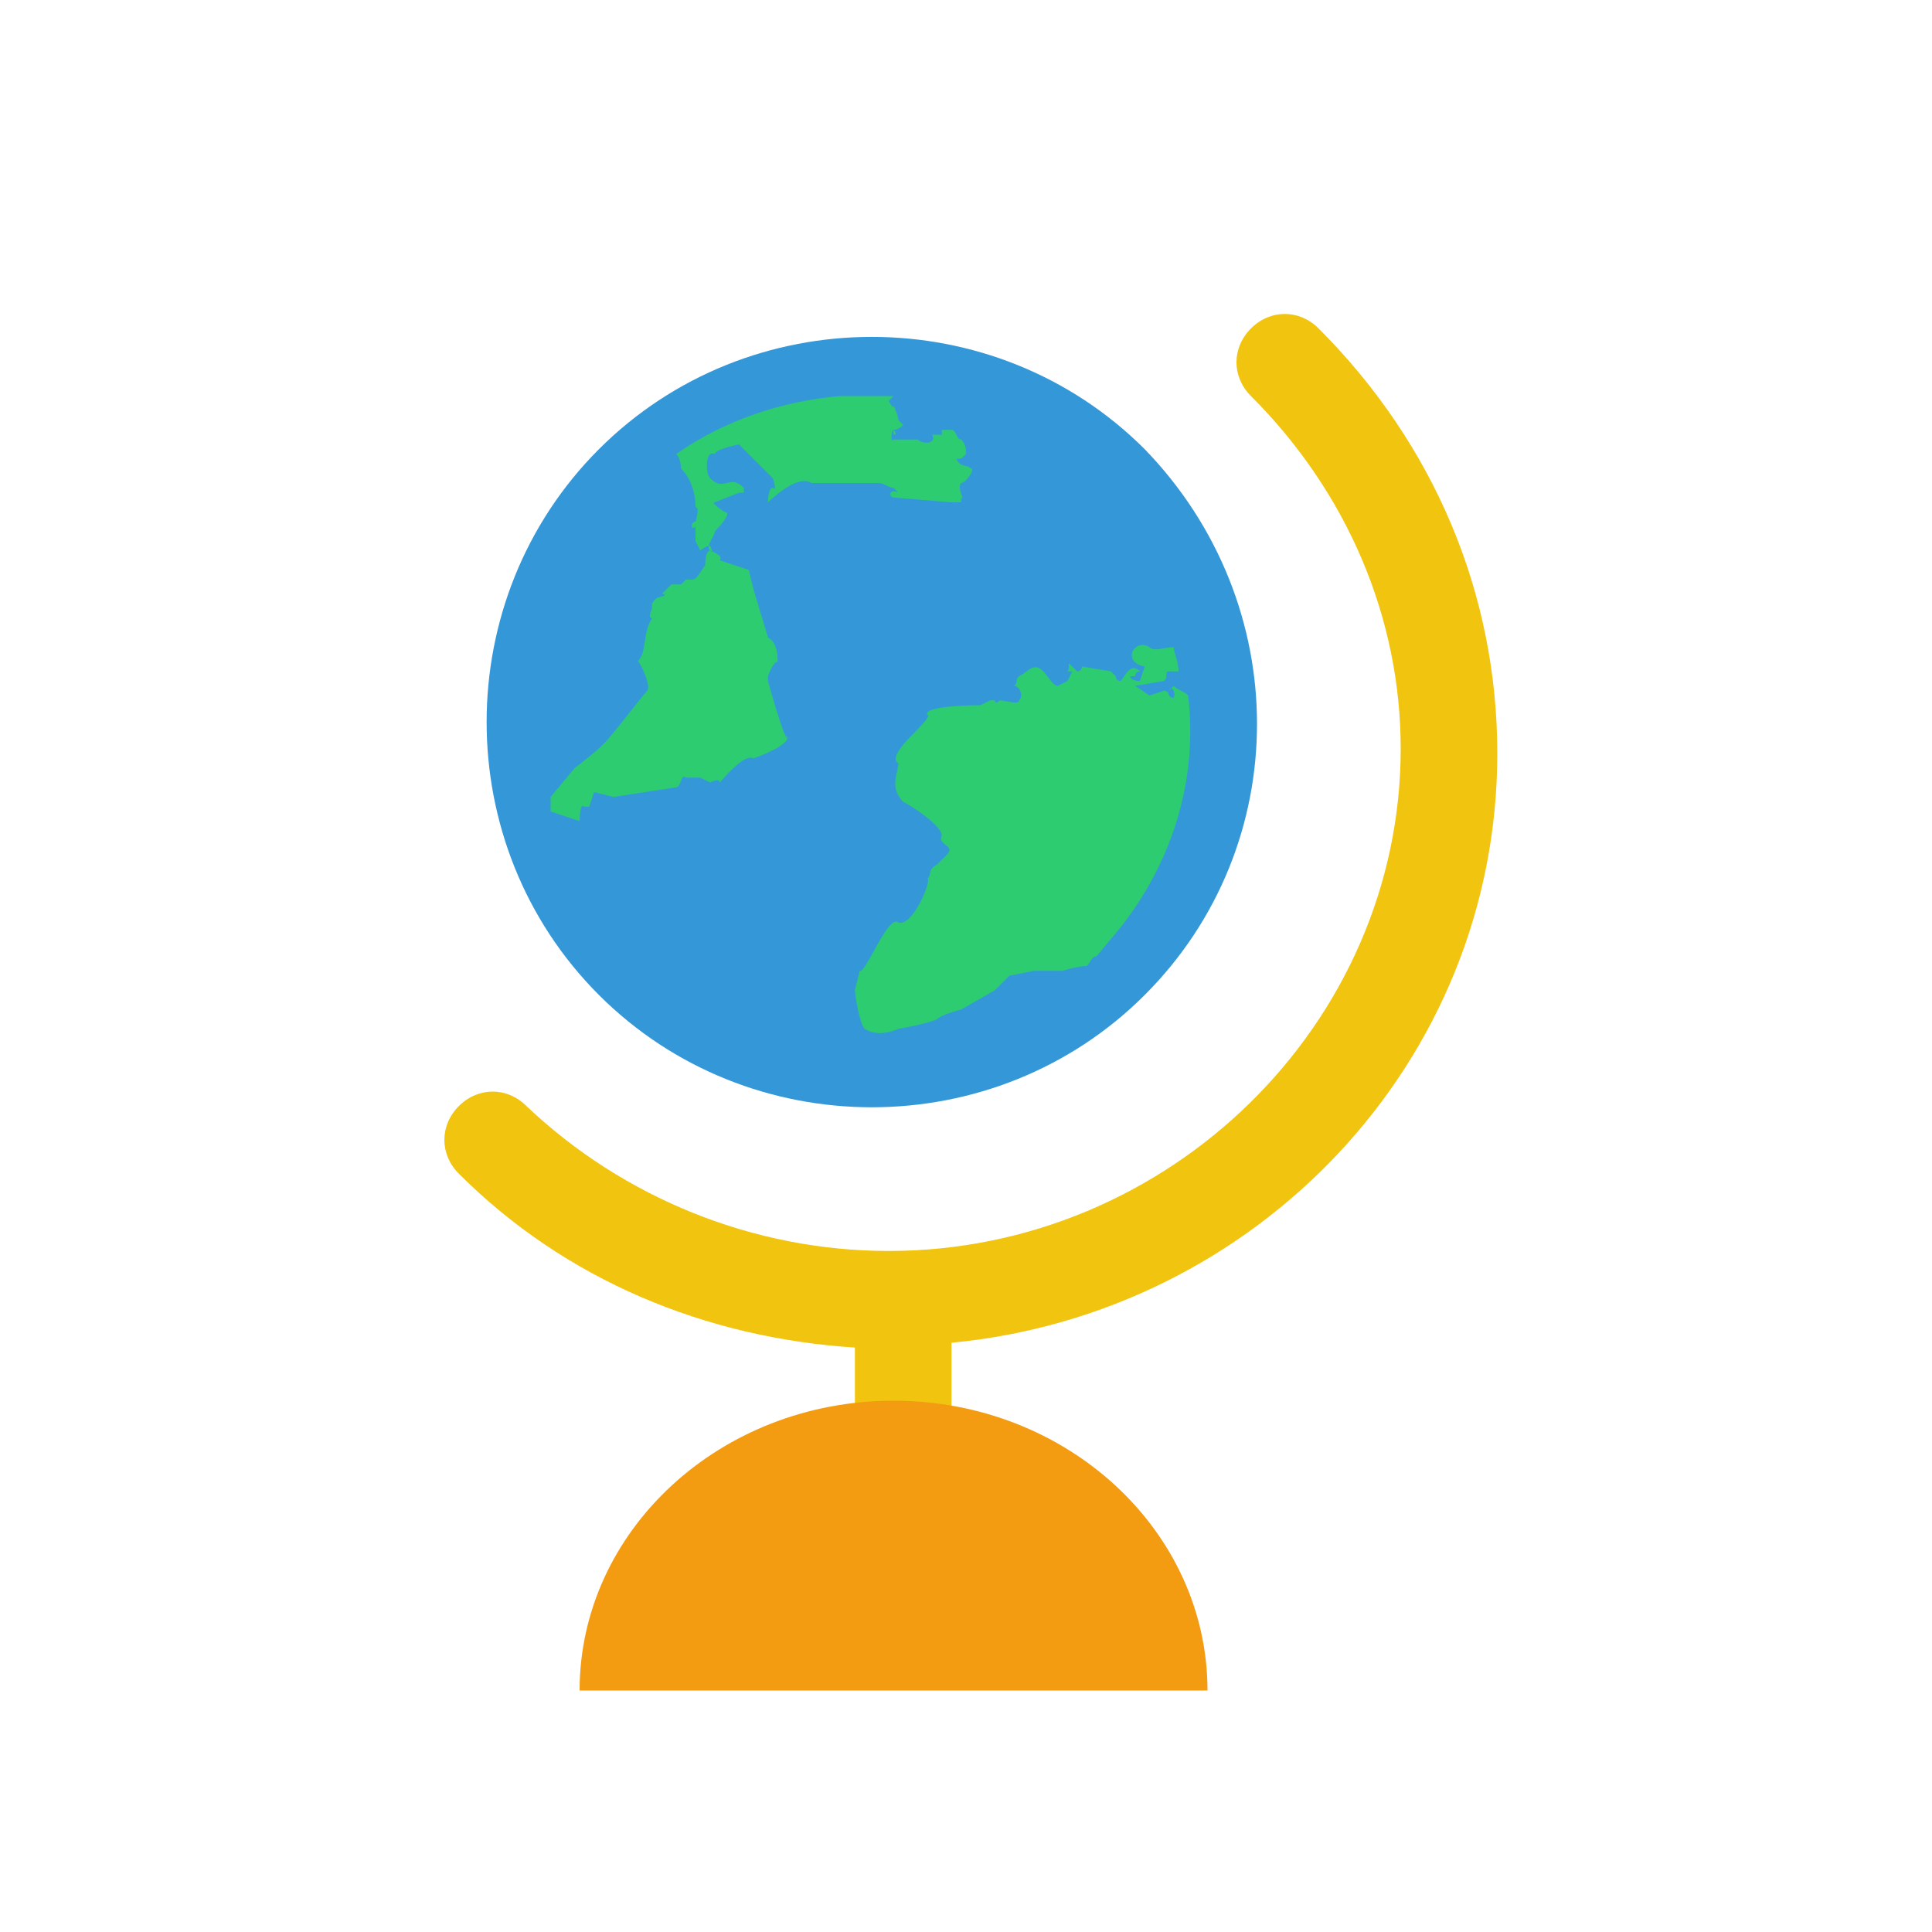 <?xml version="1.0" encoding="utf-8"?>
<!-- Generator: Adobe Illustrator 18.0.0, SVG Export Plug-In . SVG Version: 6.00 Build 0)  -->
<!DOCTYPE svg PUBLIC "-//W3C//DTD SVG 1.1//EN" "http://www.w3.org/Graphics/SVG/1.1/DTD/svg11.dtd">
<svg version="1.1" xmlns="http://www.w3.org/2000/svg" xmlns:xlink="http://www.w3.org/1999/xlink" x="0px" y="0px"
	 viewBox="0 0 40 40" enable-background="new 0 0 40 40" xml:space="preserve">
<g id="Outdoors">
	<g id="TNT_5_">
	</g>
	<g id="Bicycle_14_">
	</g>
	<g id="Globe_3_">
		<g id="Globe_1_">
			<g>
				<path fill-rule="evenodd" clip-rule="evenodd" fill="#F1C40F" d="M27.3,6.8c-0.4-0.4-1-0.4-1.4,0c-0.4,0.4-0.4,1,0,1.4
					c2,2,3.1,4.6,3.1,7.3c0,5.7-4.8,10.4-10.6,10.4c-2.8,0-5.5-1.1-7.5-3c-0.4-0.4-1-0.4-1.4,0c-0.4,0.4-0.4,1,0,1.4
					c2.2,2.2,5.1,3.4,8.2,3.6v1.7h2v-1.8C26,27.2,31,22,31,15.6C31,12.3,29.7,9.2,27.3,6.8z"/>
			</g>
		</g>
	</g>
	<g id="Direction_1_">
	</g>
	<g id="Pin_4_">
	</g>
	<g id="Location_2_">
	</g>
	<g id="Map_5_">
	</g>
	<g id="Cloud_2_">
	</g>
	<g id="Wind_3_">
	</g>
	<g id="Cloudy">
	</g>
	<g id="Partly_Cloudy_2_">
	</g>
	<g id="Storm">
	</g>
	<g id="Snow_3_">
	</g>
	<g id="Rain_3_">
	</g>
	<g id="Radar_8_">
	</g>
	<g id="Helmet_04">
	</g>
	<g id="Helmet_03">
	</g>
	<g id="Helmet_02">
	</g>
	<g id="Helmet_01">
	</g>
	<g id="Rocket_6_">
	</g>
	<g id="Compass_3_">
	</g>
	<g id="Hatchet_5_">
	</g>
	<g id="Wigwam_6_">
	</g>
	<g id="Lifesaver">
	</g>
	<g id="Umbrella_4_">
	</g>
	<g id="Drops_4_">
	</g>
	<g id="Snowflake_10_">
	</g>
	<g id="Tree_Alt_3_">
	</g>
	<g id="Tree_3_">
	</g>
	<g id="Current_2_">
	</g>
	<g id="Electricity_2_">
	</g>
	<g id="Fire">
	</g>
	<g id="Moon_2_">
	</g>
	<g id="Sun_4_">
	</g>
	<path fill="#F39C12" d="M12,35c0-3.3,2.9-6,6.5-6s6.5,2.7,6.5,6"/>
</g>
<g id="Lockup">
	<path fill="#3498D8" d="M23.7,9.3c-3.1-3.1-8.2-3.1-11.3,0c-3.1,3.1-3.1,8.2,0,11.3c3.1,3.1,8.2,3.1,11.3,0
		C26.8,17.5,26.8,12.5,23.7,9.3z"/>
	<path id="_x3C_Path_x3E__25_" fill="#2ECC71" d="M12.5,15.4c-0.2,0.2-0.6,0.5-0.6,0.5l-0.5,0.6c0,0,0,0.1,0,0.1c0,0,0,0,0,0.1
		c0,0,0,0,0,0c0,0,0,0.1,0,0.1l0.6,0.2c0,0,0-0.4,0.1-0.3c0,0,0.1,0,0.1,0l0.1-0.3l0.4,0.1l1.3-0.2c0.1,0,0.1-0.3,0.2-0.2
		c0.1,0,0.2,0,0.2,0c0,0,0,0,0,0c0,0,0.2,0,0.1,0c0,0,0.2,0.1,0.2,0.1c0,0,0.2-0.1,0.2,0c0.1-0.1,0.5-0.6,0.7-0.5
		c0,0,0.6-0.2,0.7-0.4c0,0,0,0,0,0c0,0,0,0,0,0c-0.1-0.1,0-0.1,0,0c-0.1-0.1-0.4-1.2-0.4-1.2c0-0.1,0-0.1,0-0.1c0,0,0.1-0.3,0.2-0.3
		c0-0.1,0-0.4-0.2-0.5l-0.3-1l-0.1-0.4l-0.6-0.2c0.1-0.1-0.2-0.2-0.2-0.2c-0.1-0.1,0.1-0.3,0.1-0.4c0,0,0.4-0.4,0.2-0.4
		c0,0-0.3-0.2-0.2-0.2l0.5-0.2c0,0,0.1,0,0.1,0c0,0,0-0.2,0-0.1c-0.3-0.3-0.4,0.1-0.7-0.2c-0.1-0.1-0.1-0.6,0.1-0.5
		c0-0.1,0.5-0.2,0.5-0.2L16,9.9c0,0,0.1,0.3,0,0.2c-0.1,0-0.1,0.3-0.1,0.3c0,0,0,0,0,0c0,0,0.6-0.6,0.9-0.4l1.4,0
		c0.1,0,0.2,0.1,0.3,0.1c0,0,0,0,0,0c0,0,0.1,0.1,0.1,0.1c-0.2-0.1-0.2,0.1-0.1,0.1l1.2,0.1c0,0,0.2,0,0.2,0c0,0,0-0.1,0-0.1
		c0.1,0.1-0.1-0.2,0-0.3c0,0,0,0,0,0c0.1,0,0.3-0.3,0.2-0.3c0,0,0,0,0,0c-0.1-0.1-0.2,0-0.3-0.2c0.1,0,0.1,0,0.2-0.1
		c0-0.1,0-0.2-0.1-0.3c0,0,0,0,0,0c-0.1,0-0.1-0.2-0.2-0.2c0,0-0.2,0-0.1,0c0,0-0.1,0-0.1,0c0,0,0,0.1,0,0.1c-0.1,0-0.1,0-0.2,0
		c0.1,0.2-0.2,0.2-0.3,0.1c-0.2,0-0.1,0-0.3,0c-0.1,0-0.1,0-0.2,0c-0.1,0.1,0-0.4,0-0.1c0.1,0,0-0.1,0-0.1c0,0,0.1,0,0.2-0.1
		c0,0-0.1-0.1-0.1-0.1c0,0,0,0,0,0c0,0,0,0,0,0l0,0c0-0.1-0.1-0.3-0.1-0.3c0,0,0,0,0,0c0,0.1-0.1-0.1-0.1-0.1c0,0,0.1-0.1,0.1-0.1
		c0,0,0,0,0,0c-0.3,0-1.1,0-1.1,0c-1.2,0.1-2.4,0.5-3.4,1.2c0.1,0.1,0.1,0.3,0.1,0.3c0.2,0.2,0.3,0.5,0.3,0.8c0.1,0,0,0.3,0,0.3
		c-0.1,0-0.1,0.2,0,0.1c0,0,0,0.2,0,0.3l0.1,0.2c0,0,0.1-0.1,0.2-0.1c0,0,0.1,0.2,0,0.1c-0.1,0-0.1,0.3-0.1,0.3
		C14.4,12,14.4,12,14.3,12c0,0-0.1,0-0.1,0c0,0-0.1,0.1-0.1,0.1c0,0-0.2,0-0.2,0c0,0-0.2,0.2-0.2,0.2c0.1,0,0,0,0.1,0
		c-0.1,0,0,0.1,0,0c-0.1,0.1-0.2,0-0.3,0.2c0,0,0,0.1,0,0.1c0,0-0.1,0.2,0,0.2c-0.2,0.3-0.1,0.7-0.3,0.9c0,0,0.1,0.1,0,0
		c0-0.1,0.3,0.5,0.2,0.6C13.3,14.4,12.7,15.2,12.5,15.4z"/>
	<path id="_x3C_Path_x3E__24_" fill="#2ECC71" d="M23.2,19.2c1.1-1.4,1.6-3.1,1.4-4.8c-0.1-0.1-0.2-0.1-0.3-0.2c0,0-0.1,0.1-0.1,0.1
		c0.1-0.2,0.2,0.3,0,0.1c0-0.1-0.1-0.1-0.1-0.1c0,0-0.3,0.1-0.3,0.1s-0.3-0.2-0.3-0.2c0,0,0-0.1,0,0l0.6-0.1c0.1-0.1,0-0.2,0.1-0.2
		c0,0,0,0,0,0c0,0,0.1,0,0.1,0c0,0,0.1,0,0.1,0c0-0.2-0.1-0.4-0.1-0.5c-0.2,0-0.4,0.1-0.5,0c-0.3-0.2-0.6,0.3-0.1,0.4
		c0,0-0.1,0.3-0.1,0.3c0,0-0.2,0-0.2-0.1c0,0,0.1,0,0.1,0c0,0,0-0.1,0.1-0.1c-0.2-0.2-0.3,0.1-0.4,0.2c0,0-0.1,0-0.1-0.1
		c0,0-0.1-0.1-0.1-0.1l-0.6-0.1c0,0,0,0.1-0.1,0.1c-0.3-0.3-0.1-0.1-0.2,0c0,0,0,0,0.1,0c0,0-0.1,0.2-0.1,0.2c0,0-0.2,0.1-0.2,0.1
		c-0.1,0-0.2-0.2-0.3-0.3c-0.2-0.2-0.3,0-0.5,0.1c-0.1,0.1,0,0.1-0.1,0.2c0.1,0,0.2,0.2,0.1,0.3c0,0.1-0.3,0-0.4,0
		c0,0-0.1,0.1-0.1,0c0,0-0.1,0-0.1,0c0,0-0.2,0.1-0.2,0.1c0,0-0.1,0,0,0c0,0-1.2,0-1.1,0.2c0.1,0-0.2,0.3-0.3,0.4
		c-0.1,0.1-0.5,0.5-0.3,0.6c0,0.2-0.2,0.5,0.1,0.8c0.2,0.1,0.8,0.5,0.8,0.7c-0.1,0.2,0.3,0.2,0.1,0.4c-0.1,0.1-0.2,0.2-0.2,0.2
		c-0.2,0.1-0.1,0.2-0.2,0.3c0.1,0-0.3,1-0.6,0.9c-0.2-0.2-0.7,1.1-0.8,1c0,0-0.1,0.4-0.1,0.4c0,0.1,0.1,0.7,0.2,0.8
		c0.3,0.2,0.7,0,0.7,0s0.6-0.1,0.8-0.2c0.1-0.1,0.5-0.2,0.5-0.2l0.7-0.4l0.3-0.3l0.5-0.1l0.6,0c0,0,0.3-0.1,0.5-0.1
		c0.1-0.1,0.1-0.2,0.2-0.2L23.2,19.2z M18.4,19.6L18.4,19.6L18.4,19.6z"/>
</g>
</svg>
